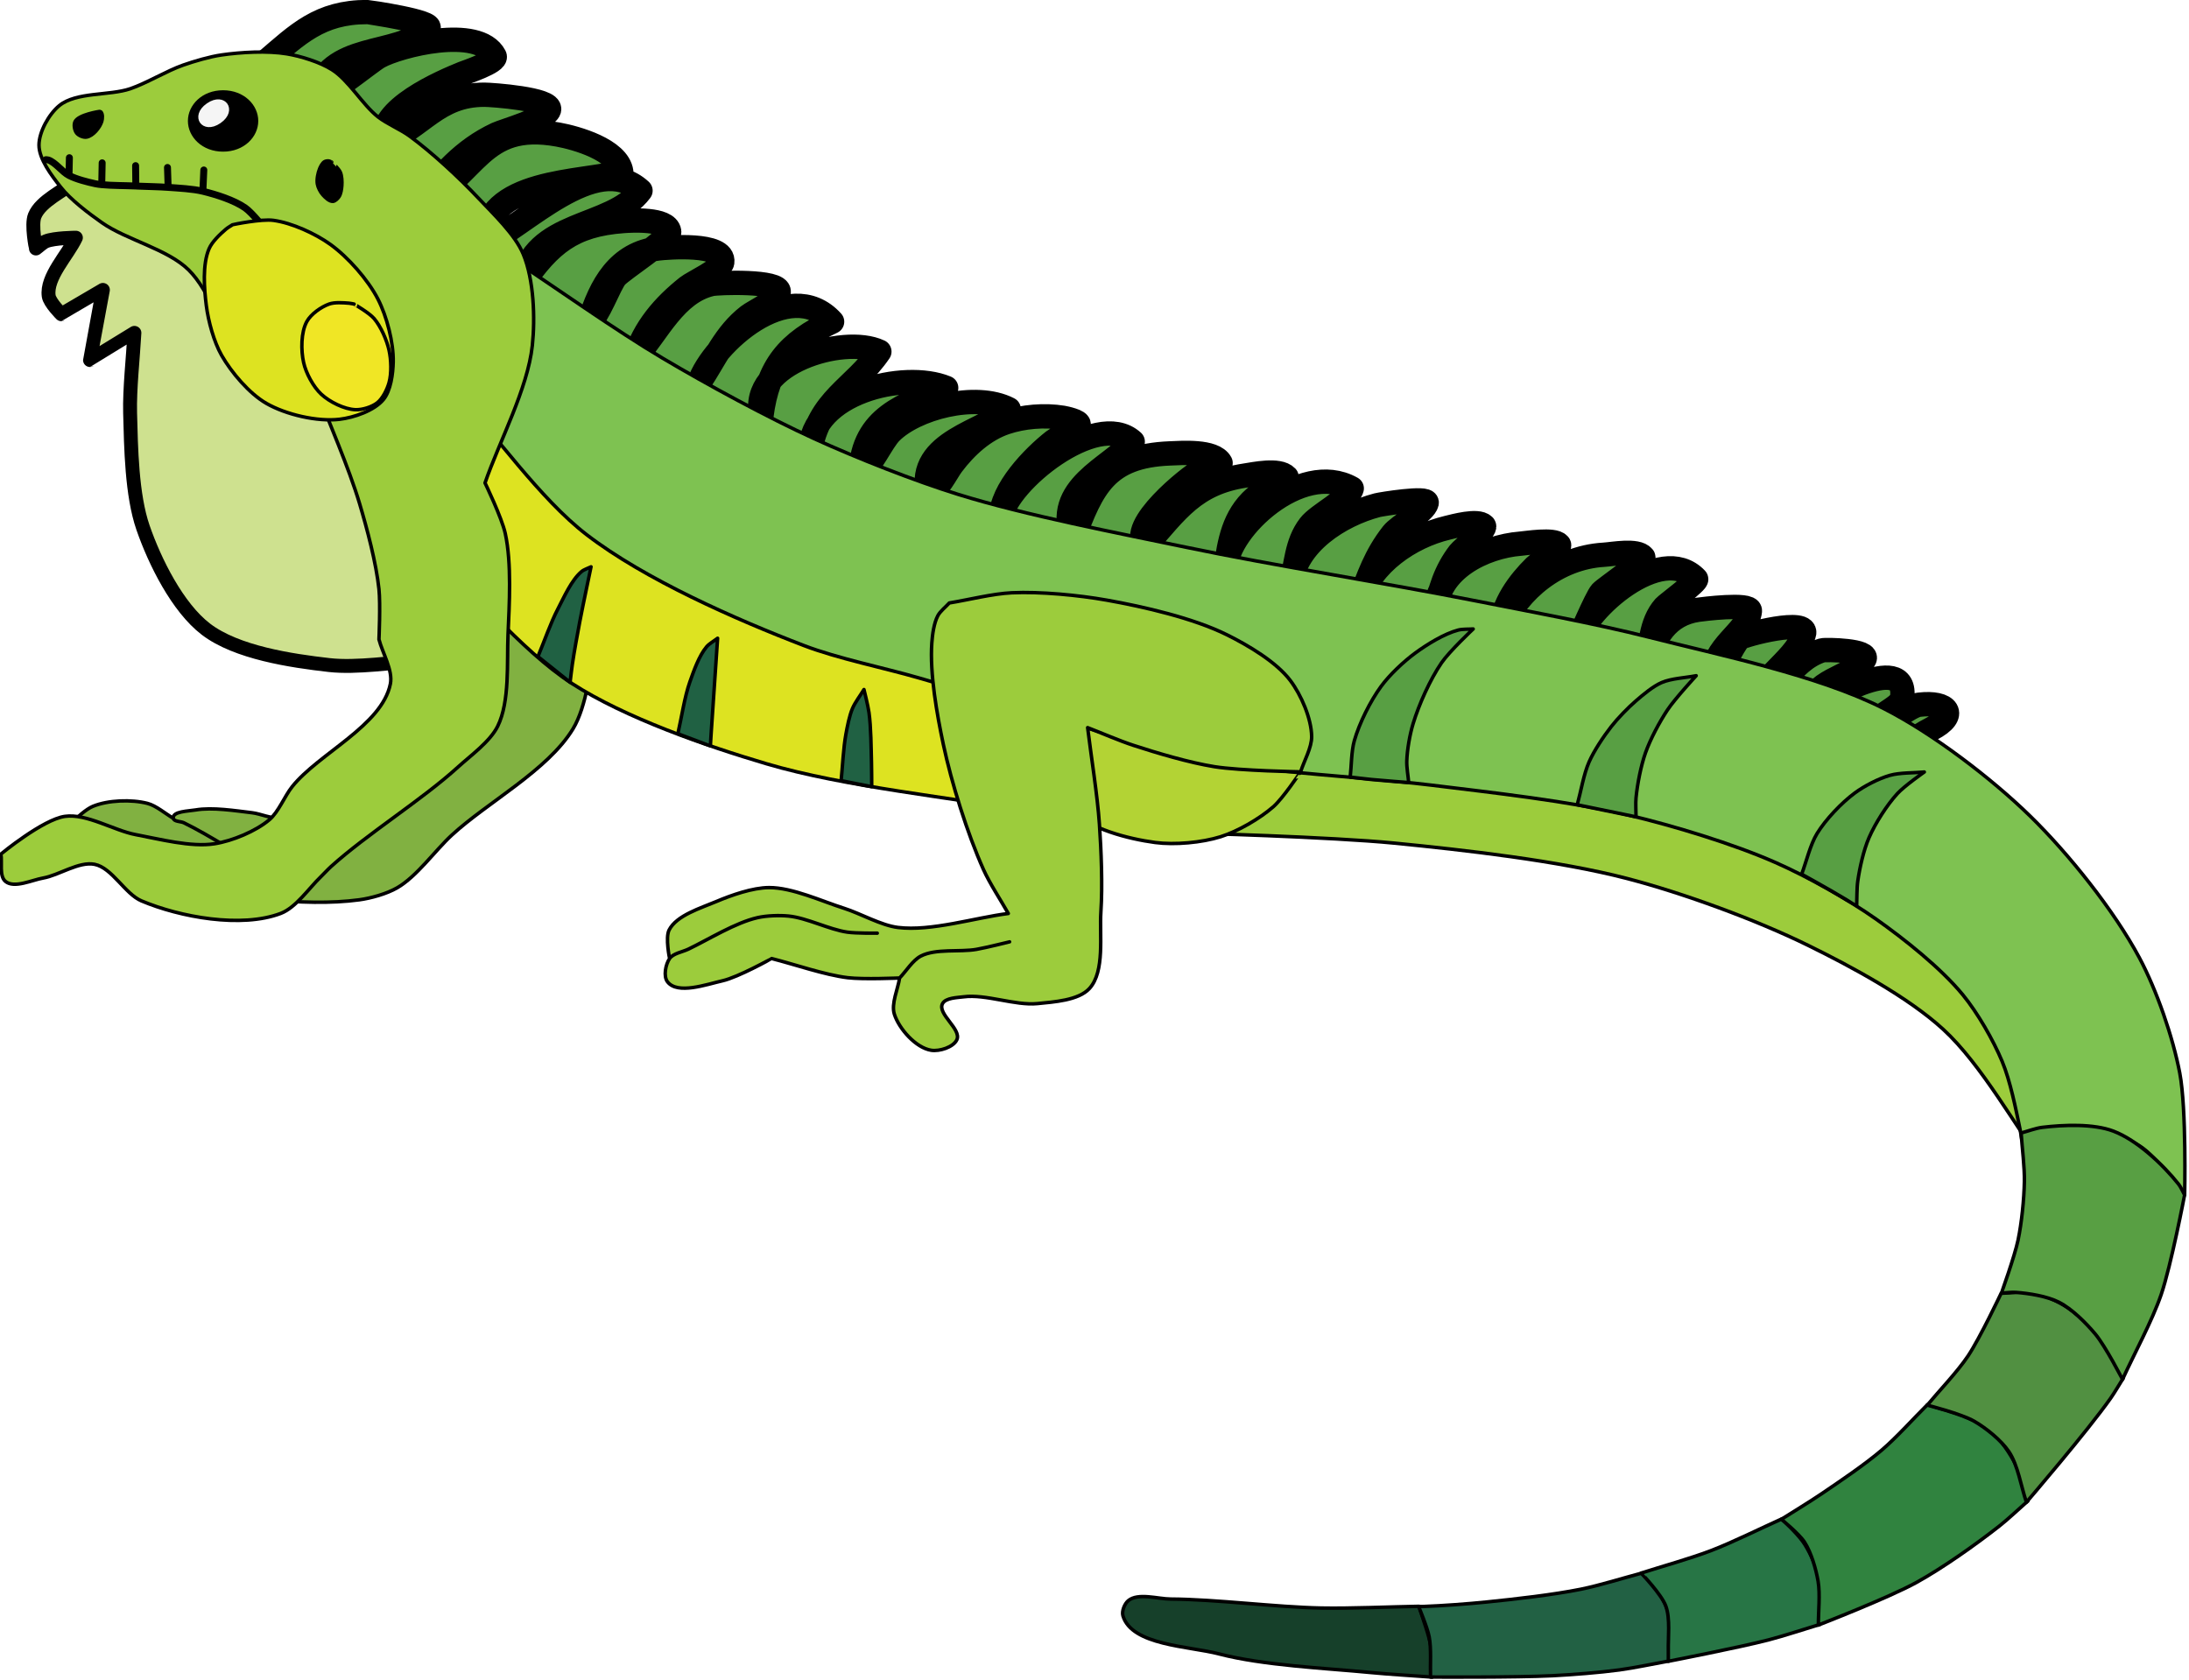 <?xml version="1.0" encoding="UTF-8" standalone="no"?>
<svg
   xmlns:dc="http://purl.org/dc/elements/1.1/"
   xmlns:cc="http://creativecommons.org/ns#"
   xmlns:rdf="http://www.w3.org/1999/02/22-rdf-syntax-ns#"
   xmlns:svg="http://www.w3.org/2000/svg"
   xmlns="http://www.w3.org/2000/svg"
   xmlns:sodipodi="http://sodipodi.sourceforge.net/DTD/sodipodi-0.dtd"
   xmlns:inkscape="http://www.inkscape.org/namespaces/inkscape"
   version="1.1"
   id="Frame_0"
   width="112.284mm"
   height="86.196mm"
   sodipodi:docname="iguana.svg"
   inkscape:version="1.0.2-2 (e86c870879, 2021-01-15)">
  <defs
     id="defs96" />
  <sodipodi:namedview
     pagecolor="#ffffff"
     bordercolor="#666666"
     borderopacity="1"
     objecttolerance="10"
     gridtolerance="10"
     guidetolerance="10"
     inkscape:pageopacity="0"
     inkscape:pageshadow="2"
     inkscape:window-width="1920"
     inkscape:window-height="1017"
     id="namedview94"
     showgrid="false"
     units="mm"
     inkscape:zoom="0.8140625"
     inkscape:cx="605.86083"
     inkscape:cy="356.71828"
     inkscape:window-x="-8"
     inkscape:window-y="-8"
     inkscape:window-maximized="1"
     inkscape:current-layer="Frame_0"
     inkscape:document-rotation="0" />
  <g
     id="Layer_15"
     transform="matrix(0.674,0,0,0.674,-221.002,-35.354)">
    <path
       fill="#589f43"
       fill-rule="evenodd"
       stroke="#000000"
       stroke-width="7"
       stroke-linecap="round"
       stroke-linejoin="round"
       d="m 404.154,70.347 c 9.465,-8.113 15.656,-14.402 29.357,-14.429 0.174,0 19.609,2.796 17.53,4.736 -9.132,8.515 -28.444,3.545 -32.676,19.92 2.722,0.712 15.64,-10.225 18.533,-11.831 5.771,-3.204 28.627,-9.031 33.268,-0.136 0.839,1.608 -8.398,4.677 -9.099,4.962 -5.787,2.35 -24.88,10.414 -22.539,19.654 10.784,-4.094 14.996,-13.506 28.677,-13.519 2.111,-0.002 19.474,1.221 18.621,4.335 -0.691,2.528 -13.058,6.08 -15,6.984 -9.76,4.549 -15.946,11.808 -22.431,20.273 16.675,-8.075 17.433,-24.223 40.055,-20.121 5.188,0.941 17.221,4.342 18.145,10.718 -10.872,3.202 -39.859,1.933 -39.282,20.794 10.84,-4.743 32.049,-27.117 44.814,-15.379 -8.271,11.121 -31.01,8.348 -33.957,26.676 7.838,-11.253 14.222,-16.887 29.08,-17.951 2.123,-0.152 12.546,-0.821 13.131,3.031 0.318,2.098 -13.589,10.912 -15.365,13.012 -1.847,2.183 -5.239,11.788 -7.548,12.874 3.277,-10.373 8.164,-19.62 19.846,-21.024 2.178,-0.262 19.116,-1.731 18.327,3.975 -0.285,2.063 -8.428,5.852 -10.019,7.118 -6.894,5.486 -12.451,11.908 -15.055,20.437 6.5,-7.35 11.513,-18.863 21.961,-21.284 1.815,-0.42 19.73,-1.064 19.362,2.285 -0.278,2.535 -7.01,5.556 -8.744,6.905 -6.725,5.229 -9.556,12.342 -14.137,19.181 3.907,-11.345 26.023,-31.068 38.231,-17.539 -12.73,6.003 -18.435,12.771 -20.32,27.02 -3.672,-15.041 23.644,-23.284 33.917,-18.421 -7.236,10.612 -17.44,13.683 -19.925,28.594 0.405,-16.772 27.012,-23.179 39.141,-18.165 -11.877,4.93 -23.843,8.199 -24.628,24.267 3.074,-1.623 6.026,-8.849 8.726,-11.536 7.046,-7.012 24.417,-11.491 33.892,-6.601 -6.39,6.48 -26.54,9.096 -23.213,24.167 2.829,-0.681 5.282,-6.04 6.915,-8.207 3.921,-5.204 9.157,-10.051 15.443,-12.146 5.063,-1.687 11.183,-2.2 16.422,-1.333 0.516,0.086 5.05,1.004 4.521,2.067 -0.941,1.893 -5.538,3.349 -7.201,4.653 -5.75,4.511 -15.085,14.069 -15.085,21.961 1.349,-10.145 27.607,-31.19 37.869,-21.806 -6.302,7.547 -23.052,13.14 -17.187,28.027 5.556,-15.006 9.538,-23.931 27.913,-24.651 3.322,-0.13 12.588,-0.86 14.544,2.76 -1.691,1.339 -4.317,1.696 -6.265,2.594 -2.268,1.045 -20.866,15.798 -15.198,21.124 8.88,-10.064 13.961,-17.891 28.506,-20.103 2.548,-0.387 9.744,-1.944 11.943,0.408 -1.98,2.664 -6.536,3.697 -9.134,5.994 -6.093,5.384 -7.291,12.623 -8.36,20.109 0.365,-11.165 21.704,-31.039 36.237,-22.817 -0.825,3.234 -9.638,7.524 -12.085,10.702 -3.957,5.139 -3.782,11.297 -5.5,17.151 1.207,-12.07 14.37,-20.261 24.925,-23.023 1.047,-0.274 14.63,-2.492 14.219,-0.665 -0.582,2.591 -7.996,6.599 -9.804,8.903 -4.919,6.271 -6.886,12.215 -9.6,19.444 3.234,-10.876 14.699,-18.646 25.367,-21.187 1.917,-0.457 8.72,-2.357 10.479,-0.582 0.958,0.966 -6.346,6.91 -7.056,7.836 -3.917,5.104 -5.646,10.608 -6.802,16.826 0.386,-12.145 13.978,-18.682 24.36,-19.504 1.807,-0.143 9.637,-1.434 11.083,0.279 0.801,0.948 -5.767,5.25 -6.918,6.375 -4.421,4.32 -9.536,11.078 -9.536,17.535 4.764,-10.791 15.933,-20.203 29.368,-21.004 2.56,-0.153 9.586,-1.526 11.346,0.679 0.806,1.01 -10.854,8.837 -12.072,10.157 -1.398,1.515 -6.669,14.041 -6.79,14.067 2.137,-9.209 24.095,-28.479 34.07,-17.929 0.591,0.625 -8.483,7.357 -9.084,8.037 -4.123,4.665 -3.941,11.294 -5.179,17.041 1.972,-8.196 5.981,-14.939 14.8,-16.219 1.126,-0.163 15.144,-1.949 14.935,0.333 -0.541,5.896 -11.016,10.343 -10.76,19.503 1.674,-0.11 5.935,-10.088 7.738,-11.633 1.17,-1.002 20.352,-6.004 18.531,-1.101 -3.077,8.283 -14.442,13.185 -16.069,23.652 7.977,-4.902 11.974,-16.17 21.348,-19.079 0.926,-0.287 14.069,-0.049 12.071,2.682 -4.023,5.499 -15.321,5.573 -15.818,14.672 2.272,-1.738 28.723,-18 26.732,-3.586 -0.387,2.8 -8.881,5.508 -10.184,9.767 2.042,1.438 11.513,-7.464 15.069,-7.895 8.366,-1.013 11.277,2.954 3.542,6.962 -2.361,1.223 -4.466,2.564 -6.584,4.182 -2.105,1.608 -4.222,3.301 -6.426,4.771 -39.16,3.619 -81.739,9.755 -122.529,4.775 -82.802,-10.108 -159.817,-46.073 -233.003,-84.306 -28.865,-15.079 -70.154,-41.131 -90.582,-66.98 -9.599,-12.145 -11.161,-24.567 -14.926,-38.989 -0.484,-1.854 -1.546,-10.959 -5.235,-15.265 z"
       id="path2" />
    <path
       fill="#9ccc3c"
       fill-rule="evenodd"
       stroke="#000000"
       stroke-width="1"
       stroke-linecap="round"
       stroke-linejoin="round"
       d="m 728.918,295.005 c 20.197,1.99 47.238,5.053 66.881,10.155 16.148,4.195 37.2,11.899 52.173,19.259 12.322,6.056 28.754,14.876 38.868,24.161 11.083,10.174 20.909,28.197 29.871,40.281 0,0 0,0 0,0 -4.339,-19.227 -4.711,-46.963 -14.464,-64.092 -9.596,-16.854 -29.808,-35.345 -46.921,-44.47 -32.252,-17.198 -83.343,-19.236 -119.755,-22.41 -19.674,-1.716 -46.081,0 -65.83,0 0,0 0,0 0,0 -0.105,10.294 -0.245,24.02 -0.35,34.315 0,0 0,0 0,0 0,-0.21 41.736,1.049 59.527,2.801 z"
       id="path4" />
    <path
       fill="#81b141"
       fill-rule="evenodd"
       stroke="none"
       d="m 344.579,293.304 c 0,0 0,0 0,0 9.866,3.946 22.57,10.615 32.888,13.155 15.725,3.872 37.714,7.025 53.764,4.861 3.388,-0.456 7.903,-1.727 10.867,-3.431 5.682,-3.265 10.913,-10.714 15.729,-15.157 10.233,-9.44 27.68,-18.69 34.89,-30.6 4.003,-6.614 4.845,-17.377 6.921,-24.824 0,0 0,0 0,0 -8.554,-6.078 -28.511,-20.257 -28.514,-20.259 -1.776,2.322 -4.301,5.304 -5.918,7.739 -5.607,8.44 -10.168,21.515 -16.291,29.589 -6.298,8.305 -16.457,18.087 -24.808,24.325 -4.336,3.239 -10.269,8.237 -15.625,9.02 -2.429,0.356 -5.616,-1.16 -8.054,-1.449 -4.853,-0.576 -11.455,-1.64 -16.271,-0.806 -2.022,0.351 -6.715,0.375 -6.404,2.403 -2.231,-1.287 -4.942,-3.648 -7.436,-4.289 -4.576,-1.178 -11.367,-0.963 -15.729,0.858 -3.701,1.544 -10.008,8.864 -10.009,8.865 0,0 0,0 0,0 z"
       id="path6" />
    <path
       fill="none"
       stroke="#000000"
       stroke-width="1"
       stroke-linecap="round"
       stroke-linejoin="round"
       d="m 380.781,289.157 c -0.887,-0.433 -2.879,-0.311 -3.028,-1.287 0,0 0,0 0,0 -0.311,-2.028 4.382,-2.052 6.404,-2.403 4.816,-0.834 11.418,0.23 16.271,0.806 2.438,0.289 5.625,1.805 8.054,1.449 5.356,-0.783 11.289,-5.781 15.625,-9.02 8.351,-6.238 18.51,-16.02 24.808,-24.325 6.123,-8.074 10.684,-21.149 16.291,-29.589 1.617,-2.435 4.142,-5.417 5.918,-7.739 0,0 0,0 0,0 0.003,0.002 19.96,14.181 28.514,20.259 -2.076,7.447 -2.918,18.21 -6.921,24.824 -7.21,11.91 -24.657,21.16 -34.89,30.6 -4.816,4.443 -10.047,11.892 -15.729,15.157 -2.964,1.704 -7.479,2.975 -10.867,3.431 -16.05,2.164 -38.039,-0.989 -53.764,-4.861 -10.318,-2.54 -23.022,-9.209 -32.888,-13.155 0,0 0,0 0,0 10e-4,-10e-4 6.308,-7.321 10.009,-8.865 4.362,-1.821 11.153,-2.036 15.729,-0.858 2.494,0.641 5.205,3.002 7.436,4.289 m 26.882,15.157 c 0,0 0,0 0,0 -7.156,-4.161 -16.416,-10.236 -23.854,-13.87 m 118.857,-51.849 c 0,0 0,0 0,0 m -155.059,55.996 c 0,0 0,0 0,0"
       id="path8" />
    <path
       fill="#cee18f"
       fill-rule="evenodd"
       stroke="none"
       d="m 366.556,148.213 c 0,0 0,0 0,0 -0.371,6.92 -1.418,16.14 -1.236,23.068 0.261,9.945 0.459,23.551 3.707,32.954 3.37,9.757 9.921,22.983 18.125,29.248 8.797,6.716 24.43,9.045 35.426,10.298 7.912,0.901 18.56,-0.841 26.515,-1.202 0,0 0,0 0,0 -1.453,-6.951 -3.069,-16.294 -4.842,-23.171 -4.784,-18.555 -9.381,-44.513 -19.367,-60.868 -9.618,-15.751 -28.829,-32.317 -43.545,-43.454 -4.07,-3.081 -9.766,-7.098 -14.6,-8.737 -4.866,-1.651 -17.013,-1.955 -17.014,-1.955 -3.553,3.035 -10.066,5.795 -11.842,10.117 -1.075,2.617 0.345,9.426 0.345,9.427 0.862,-0.621 1.893,-1.662 2.874,-2.07 2.407,-0.998 8.622,-1.034 8.623,-1.034 -2.346,5.035 -8.602,11.285 -7.818,16.784 0.27,1.895 3.64,5.239 3.64,5.239 3.584,-2.1 11.945,-7.002 11.946,-7.002 -1.112,6.055 -3.707,20.182 -3.707,20.184 3.831,-2.348 12.768,-7.826 12.77,-7.826 0,0 0,0 0,0 z"
       id="path10" />
    <path
       fill="none"
       stroke="#000000"
       stroke-width="4"
       stroke-linecap="round"
       stroke-linejoin="round"
       d="m 349.725,104.394 c 0,0 0,0 0,0 10e-4,0 12.148,0.304 17.014,1.955 4.834,1.639 10.53,5.656 14.6,8.737 14.716,11.137 33.927,27.703 43.545,43.454 9.986,16.355 14.583,42.313 19.367,60.868 1.773,6.877 3.389,16.22 4.842,23.171 -7.955,0.361 -18.603,2.103 -26.515,1.202 -10.996,-1.253 -26.629,-3.582 -35.426,-10.298 -8.204,-6.265 -14.755,-19.491 -18.125,-29.248 -3.248,-9.403 -3.446,-23.009 -3.707,-32.954 -0.182,-6.928 0.865,-16.148 1.236,-23.068 0,0 0,0 0,0 -0.002,0 -8.939,5.478 -12.77,7.826 0,0 0,0 0,0 0,-0.002 2.595,-14.129 3.707,-20.184 0,0 0,0 0,0 -10e-4,0 -8.362,4.902 -11.946,7.002 0,0 0,0 0,0 0,0 -3.37,-3.344 -3.64,-5.239 -0.784,-5.499 5.472,-11.749 7.818,-16.784 0,0 0,0 0,0 -0.001,0 -6.216,0.036 -8.623,1.034 -0.981,0.408 -2.012,1.449 -2.874,2.07 0,0 0,0 0,0 0,-0.001 -1.42,-6.81 -0.345,-9.427 1.776,-4.322 8.289,-7.082 11.842,-10.117 m 99.368,138.185 c 0,0 0,0 0,0 m -82.537,-94.366 c 0,0 0,0 0,0"
       id="path12" />
    <path
       fill="#b3d334"
       fill-rule="evenodd"
       stroke="#000000"
       stroke-width="1"
       stroke-linecap="round"
       stroke-linejoin="round"
       d="m 694.131,284.566 c -3.936,3.425 -10.14,7.035 -15.118,8.599 -5.42,1.703 -13.232,2.417 -18.863,1.664 -7.782,-1.04 -18.832,-3.908 -24.411,-9.431 -6.552,-6.486 -13.049,-19.732 -10.957,-28.711 1.622,-6.963 10.094,-14.658 16.921,-16.782 15.364,-4.78 38.847,4.513 51.734,14.147 4.274,3.194 9.816,9.122 10.403,14.425 0.224,2.025 -1.466,4.522 -2.095,6.46 0,0 0,0 0,0 -0.041,-0.036 -4.836,7.211 -7.614,9.629 z"
       id="path14" />
    <path
       fill="#dde321"
       fill-rule="evenodd"
       stroke="none"
       d="m 623.641,234.276 c 0,0 0,0 0,0 0.533,15.552 1.244,36.287 1.778,51.839 0,0 0,0 0,0 -23.106,-4.177 -54.504,-7.257 -77.018,-13.923 -17.422,-5.158 -40.735,-13.228 -55.986,-23.105 -14.774,-9.568 -29.859,-28.2 -42.656,-40.286 0,0 0,0 0,0 5.954,-12.264 19.845,-40.875 19.847,-40.879 6.665,3.821 15.399,9.195 22.217,12.738 16.054,8.343 38.09,18.244 54.801,25.179 22.748,9.441 77.01,28.434 77.017,28.437 0,0 0,0 0,0 z"
       id="path16" />
    <path
       fill="none"
       stroke="#000000"
       stroke-width="1"
       stroke-linecap="round"
       stroke-linejoin="round"
       d="m 469.606,167.922 c 0,0 0,0 0,0 -0.002,0.004 -13.893,28.615 -19.847,40.879 12.797,12.086 27.882,30.718 42.656,40.286 15.251,9.877 38.564,17.947 55.986,23.105 22.514,6.666 53.912,9.746 77.018,13.923 -0.534,-15.552 -1.245,-36.287 -1.778,-51.839 0,0 0,0 0,0 -0.007,-0.003 -54.269,-18.996 -77.017,-28.437 -16.711,-6.935 -38.747,-16.836 -54.801,-25.179 -6.818,-3.543 -15.552,-8.917 -22.217,-12.738 m 155.813,118.193 c 0,0 0,0 0,0 m -175.66,-77.314 c 0,0 0,0 0,0 m 173.882,25.475 c 0,0 0,0 0,0"
       id="path18" />
    <path
       fill="#206143"
       fill-rule="evenodd"
       stroke="none"
       d="m 497.906,215.519 c 0,0 0,0 0,0 -0.818,0.409 -2.028,0.774 -2.727,1.363 -2.922,2.465 -5.046,7.377 -6.817,10.765 -2.064,3.947 -4.012,9.587 -5.732,13.696 0,0 0,0 0,0 2.775,2.221 9.247,7.401 9.248,7.402 0.192,-1.548 0.414,-3.616 0.642,-5.159 0.548,-3.721 1.456,-8.656 2.157,-12.351 0.896,-4.729 3.229,-15.715 3.229,-15.716 0,0 0,0 0,0 z"
       id="path20" />
    <path
       fill="none"
       stroke="#000000"
       stroke-width="1"
       stroke-linecap="round"
       stroke-linejoin="round"
       d="m 491.878,248.745 c 0,0 0,0 0,0 -10e-4,-0.001 -6.473,-5.181 -9.248,-7.402 1.72,-4.109 3.668,-9.749 5.732,-13.696 1.771,-3.388 3.895,-8.3 6.817,-10.765 0.699,-0.589 1.909,-0.954 2.727,-1.363 0,0 0,0 0,0 0,0.001 -2.333,10.987 -3.229,15.716 -0.701,3.695 -1.609,8.63 -2.157,12.351 -0.228,1.543 -0.45,3.611 -0.642,5.159 m -9.248,-7.402 c 0,0 0,0 0,0 m 15.276,-25.824 c 0,0 0,0 0,0"
       id="path22" />
    <path
       fill="#206143"
       fill-rule="evenodd"
       stroke="none"
       d="m 534.312,236.067 c 0,0 0,0 0,0 -0.953,0.738 -2.398,1.54 -3.175,2.462 -2.166,2.573 -3.696,6.952 -4.815,10.124 -1.525,4.322 -2.413,10.419 -3.447,14.884 0,0 0,0 0,0 2.807,1.051 9.356,3.502 9.357,3.502 0.066,-1.067 0.15,-2.49 0.219,-3.557 0.249,-3.875 0.613,-9.04 0.876,-12.914 0.295,-4.35 0.985,-14.5 0.985,-14.501 0,0 0,0 0,0 z"
       id="path24" />
    <path
       fill="none"
       stroke="#000000"
       stroke-width="1"
       stroke-linecap="round"
       stroke-linejoin="round"
       d="m 532.232,267.039 c 0,0 0,0 0,0 -10e-4,0 -6.55,-2.451 -9.357,-3.502 1.034,-4.465 1.922,-10.562 3.447,-14.884 1.119,-3.172 2.649,-7.551 4.815,-10.124 0.777,-0.922 2.222,-1.724 3.175,-2.462 0,0 0,0 0,0 0,0.001 -0.69,10.151 -0.985,14.501 -0.263,3.874 -0.627,9.039 -0.876,12.914 -0.069,1.067 -0.153,2.49 -0.219,3.557 m -9.357,-3.502 c 0,0 0,0 0,0 m 11.437,-27.47 c 0,0 0,0 0,0"
       id="path26" />
    <path
       fill="#206143"
       fill-rule="evenodd"
       stroke="none"
       d="m 573.101,256.272 c 0.744,-1.761 2.314,-3.814 3.306,-5.449 0,0 1.163,4.612 1.444,6.627 0.597,4.295 0.599,10.101 0.722,14.435 0.058,2.066 0.045,4.823 0.065,6.89 -0.001,0 -6.161,-1.219 -8.801,-1.742 0.41,-3.993 0.649,-9.361 1.367,-13.311 0.413,-2.269 0.998,-5.326 1.897,-7.45 m -3.264,20.761 c 0,0 0,0 0,0 z"
       id="path28" />
    <path
       fill="none"
       stroke="#000000"
       stroke-width="1"
       stroke-linecap="round"
       stroke-linejoin="round"
       d="m 576.407,250.823 c 0,0 0,0 0,0 -0.992,1.635 -2.562,3.688 -3.306,5.449 -0.899,2.124 -1.484,5.181 -1.897,7.45 -0.718,3.95 -0.957,9.318 -1.367,13.311 0,0 0,0 0,0 2.64,0.523 8.8,1.742 8.801,1.742 0,0 0,0 0,0 -0.02,-2.067 -0.007,-4.824 -0.065,-6.89 -0.123,-4.334 -0.125,-10.14 -0.722,-14.435 -0.281,-2.015 -1.444,-6.627 -1.444,-6.627"
       id="path30" />
    <path
       fill="#7ec251"
       fill-rule="evenodd"
       stroke="none"
       d="m 908.953,377.395 c 0.175,0.849 0.328,1.994 0.469,2.849 10e-4,0 5.97,-2.551 8.7,-2.806 7.4,-0.693 17.892,0.646 24.415,4.209 5.279,2.884 9.625,10.215 13.751,14.593 0,-0.003 0.569,-24.733 -1.403,-35.079 -1.976,-10.361 -6.654,-23.878 -11.624,-33.181 -7.266,-13.598 -20.346,-29.928 -31.37,-40.706 -11.232,-10.982 -28.191,-23.892 -42.201,-30.997 -18.902,-9.586 -47.056,-15.311 -67.595,-20.54 -14.915,-3.797 -35.116,-7.529 -50.216,-10.515 -24.703,-4.885 -57.888,-10.12 -82.538,-15.267 -19.847,-4.145 -46.478,-9.247 -65.839,-15.267 -12.7,-3.949 -29.244,-10.477 -41.344,-15.997 -13.487,-6.154 -30.893,-15.613 -43.644,-23.177 -13.678,-8.113 -30.972,-20.437 -44.246,-29.196 -10e-4,0.004 -10.956,26.758 -15.651,38.226 11.405,12.517 24.595,31.399 38.017,41.725 16.71,12.857 42.915,24.391 62.6,31.939 9.552,3.663 22.999,6.39 32.825,9.236 16.12,4.669 37.605,10.94 53.601,16.019 6.407,2.034 14.704,5.583 21.256,7.085 8.805,2.018 20.903,2.708 29.882,3.697 12.849,1.414 30.064,2.519 42.894,4.095 17.068,2.097 39.941,4.635 56.672,8.614 12.93,3.076 30.001,8.242 42.163,13.601 9.139,4.028 20.859,10.559 29.016,16.322 8.109,5.728 18.639,14.084 24.935,21.761 4.24,5.17 8.761,13.019 11.326,19.193 2.33,5.604 3.924,13.62 5.149,19.564 M 458.617,164.544 c 0,0 0,0 0,0 z"
       id="path32" />
    <path
       fill="none"
       stroke="#000000"
       stroke-width="1"
       stroke-linecap="round"
       stroke-linejoin="round"
       d="m 909.422,380.244 c 0,0 0,0 0,0 -0.141,-0.855 -0.294,-2 -0.469,-2.849 -1.225,-5.944 -2.819,-13.96 -5.149,-19.564 -2.565,-6.174 -7.086,-14.023 -11.326,-19.193 -6.296,-7.677 -16.826,-16.033 -24.935,-21.761 -8.157,-5.763 -19.877,-12.294 -29.016,-16.322 -12.162,-5.359 -29.233,-10.525 -42.163,-13.601 -16.731,-3.979 -39.604,-6.517 -56.672,-8.614 -12.83,-1.576 -30.045,-2.681 -42.894,-4.095 -8.979,-0.989 -21.077,-1.679 -29.882,-3.697 -6.552,-1.502 -14.849,-5.051 -21.256,-7.085 -15.996,-5.079 -37.481,-11.35 -53.601,-16.019 -9.826,-2.846 -23.273,-5.573 -32.825,-9.236 -19.685,-7.548 -45.89,-19.082 -62.6,-31.939 -13.422,-10.326 -26.612,-29.208 -38.017,-41.725 0,0 0,0 0,0 4.695,-11.468 15.65,-38.222 15.651,-38.226 0,0 0,0 0,0 13.274,8.759 30.568,21.083 44.246,29.196 12.751,7.564 30.157,17.023 43.644,23.177 12.1,5.52 28.644,12.048 41.344,15.997 19.361,6.02 45.992,11.122 65.839,15.267 24.65,5.147 57.835,10.382 82.538,15.267 15.1,2.986 35.301,6.718 50.216,10.515 20.539,5.229 48.693,10.954 67.595,20.54 14.01,7.105 30.969,20.015 42.201,30.997 11.024,10.778 24.104,27.108 31.37,40.706 4.97,9.303 9.648,22.82 11.624,33.181 1.972,10.346 1.403,35.076 1.403,35.079 0,0 0,0 0,0 -4.126,-4.378 -8.472,-11.709 -13.751,-14.593 -6.523,-3.563 -17.015,-4.902 -24.415,-4.209 -2.73,0.255 -8.699,2.806 -8.7,2.806"
       id="path34" />
    <path
       fill="#589f43"
       fill-rule="evenodd"
       stroke="none"
       d="m 751.647,233.403 c 0,0 0,0 0,0 -1.297,0.094 -3.066,-0.019 -4.323,0.315 -4.059,1.077 -8.955,4.12 -12.342,6.603 -3.322,2.435 -7.394,6.266 -9.826,9.59 -3.089,4.222 -6.277,10.611 -7.704,15.644 -0.861,3.036 -0.826,7.318 -1.179,10.455 0,0 0,0 0,0 1.863,0.212 4.344,0.524 6.21,0.707 3.179,0.314 10.611,0.865 10.612,0.865 -0.165,-1.863 -0.611,-4.341 -0.55,-6.21 0.106,-3.251 0.864,-7.578 1.808,-10.691 1.683,-5.553 4.899,-12.741 8.175,-17.53 2.262,-3.305 9.118,-9.747 9.119,-9.748 0,0 0,0 0,0 z"
       id="path36" />
    <path
       fill="none"
       stroke="#000000"
       stroke-width="1"
       stroke-linecap="round"
       stroke-linejoin="round"
       d="m 733.095,277.582 c 0,0 0,0 0,0 -10e-4,0 -7.433,-0.551 -10.612,-0.865 -1.866,-0.183 -4.347,-0.495 -6.21,-0.707 0.353,-3.137 0.318,-7.419 1.179,-10.455 1.427,-5.033 4.615,-11.422 7.704,-15.644 2.432,-3.324 6.504,-7.155 9.826,-9.59 3.387,-2.483 8.283,-5.526 12.342,-6.603 1.257,-0.334 3.026,-0.221 4.323,-0.315 0,0 0,0 0,0 -0.001,0.001 -6.857,6.443 -9.119,9.748 -3.276,4.789 -6.492,11.977 -8.175,17.53 -0.944,3.113 -1.702,7.44 -1.808,10.691 -0.061,1.869 0.385,4.347 0.55,6.21 m -16.822,-1.572 c 0,0 0,0 0,0 m 35.374,-42.607 c 0,0 0,0 0,0"
       id="path38" />
    <path
       fill="#589f43"
       fill-rule="evenodd"
       stroke="none"
       d="m 815.787,246.848 c 0,0 0,0 0,0 -2.982,0.592 -7.152,0.762 -9.94,1.973 -2.486,1.079 -5.308,3.467 -7.361,5.236 -2.342,2.017 -5.228,5.001 -7.133,7.436 -2.218,2.836 -4.92,6.875 -6.374,10.169 -1.548,3.506 -2.383,8.619 -3.404,12.313 0,0 0,0 0,0 5.073,1.041 16.909,3.47 16.911,3.47 0,-1.639 -0.156,-3.832 0,-5.463 0.378,-3.96 1.405,-9.226 2.732,-12.976 1.381,-3.907 4.005,-8.842 6.298,-12.293 2.137,-3.217 8.27,-9.864 8.271,-9.865 0,0 0,0 0,0 z"
       id="path40" />
    <path
       fill="none"
       stroke="#000000"
       stroke-width="1"
       stroke-linecap="round"
       stroke-linejoin="round"
       d="m 798.486,287.445 c 0,0 0,0 0,0 -0.002,0 -11.838,-2.429 -16.911,-3.47 1.021,-3.694 1.856,-8.807 3.404,-12.313 1.454,-3.294 4.156,-7.333 6.374,-10.169 1.905,-2.435 4.791,-5.419 7.133,-7.436 2.053,-1.769 4.875,-4.157 7.361,-5.236 2.788,-1.211 6.958,-1.381 9.94,-1.973 0,0 0,0 0,0 -0.001,10e-4 -6.134,6.648 -8.271,9.865 -2.293,3.451 -4.917,8.386 -6.298,12.293 -1.327,3.75 -2.354,9.016 -2.732,12.976 -0.156,1.631 0,3.824 0,5.463 m -16.911,-3.47 c 0,0 0,0 0,0 m 34.212,-37.127 c 0,0 0,0 0,0"
       id="path42" />
    <path
       fill="#589f43"
       fill-rule="evenodd"
       stroke="none"
       d="m 881.408,274.551 c 0,0 0,0 0,0 -2.979,0.291 -7.054,0.142 -9.931,0.969 -3.259,0.936 -7.37,3.067 -10.093,5.087 -3.827,2.838 -8.324,7.568 -10.82,11.627 -1.967,3.199 -3.108,8.195 -4.441,11.707 0,0 0,0 0,0 2.544,1.429 5.952,3.305 8.478,4.764 2.22,1.282 7.347,4.36 7.348,4.36 0.097,-2.156 0.014,-5.05 0.323,-7.186 0.552,-3.814 1.692,-8.9 3.23,-12.434 1.804,-4.147 5.106,-9.337 8.155,-12.677 2.01,-2.201 7.75,-6.216 7.751,-6.217 0,0 0,0 0,0 z"
       id="path44" />
    <path
       fill="none"
       stroke="#000000"
       stroke-width="1"
       stroke-linecap="round"
       stroke-linejoin="round"
       d="m 861.949,313.065 c 0,0 0,0 0,0 -10e-4,0 -5.128,-3.078 -7.348,-4.36 -2.526,-1.459 -5.934,-3.335 -8.478,-4.764 1.333,-3.512 2.474,-8.508 4.441,-11.707 2.496,-4.059 6.993,-8.789 10.82,-11.627 2.723,-2.02 6.834,-4.151 10.093,-5.087 2.877,-0.827 6.952,-0.678 9.931,-0.969 0,0 0,0 0,0 -10e-4,0.001 -5.741,4.016 -7.751,6.217 -3.049,3.34 -6.351,8.53 -8.155,12.677 -1.538,3.534 -2.678,8.62 -3.23,12.434 -0.309,2.136 -0.226,5.03 -0.323,7.186 m -15.826,-9.124 c 0,0 0,0 0,0 m 35.285,-29.39 c 0,0 0,0 0,0"
       id="path46" />
    <path
       fill="#9ccc3c"
       fill-rule="evenodd"
       stroke="none"
       d="m 467.409,191.382 c 0,0 0,0 0,0 4.082,-11.858 12.273,-27.057 13.608,-39.526 0.842,-7.867 0.442,-18.938 -2.592,-26.244 -2.387,-5.747 -8.7,-11.662 -12.96,-16.199 -5.464,-5.82 -13.32,-13.106 -19.763,-17.82 -2.57,-1.879 -6.565,-3.545 -9.072,-5.508 -4.491,-3.517 -8.448,-10.579 -13.283,-13.607 -3.491,-2.186 -8.897,-3.858 -12.96,-4.536 -5.561,-0.928 -13.212,-0.485 -18.792,0.324 -3.383,0.49 -7.788,1.787 -11.015,2.916 -4.723,1.652 -10.493,5.187 -15.228,6.804 -5.956,2.034 -15.545,0.866 -20.411,4.859 -2.957,2.427 -5.82,7.515 -5.832,11.34 -0.013,4.043 3.668,8.801 6.156,11.988 2.926,3.747 8.097,7.635 11.987,10.367 6.977,4.9 18.909,7.591 24.948,13.608 6.01,5.988 9.546,17.342 13.638,24.775 0,0 0,0 0,0 6.799,2.562 22.664,8.54 22.666,8.541 3.843,10.15 9.708,23.434 12.812,33.835 2.166,7.263 4.787,17.101 5.584,24.638 0.456,4.312 0,14.452 0,14.453 0.985,3.844 4.07,8.923 3.285,12.812 -2.427,12.025 -20.591,19.982 -28.251,29.565 -2.167,2.712 -3.916,7.288 -6.57,9.526 -3.946,3.33 -10.667,6.096 -15.768,6.899 -6.762,1.064 -15.937,-1.372 -22.666,-2.628 -6.203,-1.158 -14.118,-6.133 -20.367,-5.256 -6.344,0.89 -18.394,10.839 -18.396,10.84 0.394,2.366 -0.542,6.366 1.314,7.884 2.527,2.069 7.623,-0.424 10.84,-0.985 4.522,-0.789 10.281,-4.834 14.783,-3.942 5.028,0.996 8.748,8.515 13.468,10.512 11.119,4.702 28.798,7.915 40.077,3.613 4.367,-1.665 8.128,-7.273 11.498,-10.512 0.904,-0.869 2.026,-2.115 2.956,-2.956 10.309,-9.323 26.186,-19.223 36.464,-28.58 3.658,-3.331 9.311,-7.386 11.497,-11.826 3.504,-7.117 2.613,-18.353 2.956,-26.28 0.378,-8.729 1.08,-20.577 -0.779,-29.114 -1.002,-4.603 -5.831,-14.578 -5.832,-14.58 0,0 0,0 0,0 z"
       id="path48" />
    <path
       fill="none"
       stroke="#000000"
       stroke-width="1"
       stroke-linecap="round"
       stroke-linejoin="round"
       d="m 436.9,236.39 c 0,0 0,0 0,0 0,-10e-4 0.456,-10.141 0,-14.453 -0.797,-7.537 -3.418,-17.375 -5.584,-24.638 -3.104,-10.401 -8.969,-23.685 -12.812,-33.835 0,0 0,0 0,0 -0.002,-0.001 -15.867,-5.979 -22.666,-8.541 -4.092,-7.433 -7.628,-18.787 -13.638,-24.775 -6.039,-6.017 -17.971,-8.708 -24.948,-13.608 -3.89,-2.732 -9.061,-6.62 -11.987,-10.367 -2.488,-3.187 -6.169,-7.945 -6.156,-11.988 0.012,-3.825 2.875,-8.913 5.832,-11.34 4.866,-3.993 14.455,-2.825 20.411,-4.859 4.735,-1.617 10.505,-5.152 15.228,-6.804 3.227,-1.129 7.632,-2.426 11.015,-2.916 5.58,-0.809 13.231,-1.252 18.792,-0.324 4.063,0.678 9.469,2.35 12.96,4.536 4.835,3.028 8.792,10.09 13.283,13.607 2.507,1.963 6.502,3.629 9.072,5.508 6.443,4.714 14.299,12 19.763,17.82 4.26,4.537 10.573,10.452 12.96,16.199 3.034,7.306 3.434,18.377 2.592,26.244 -1.335,12.469 -9.526,27.668 -13.608,39.526 0,0 0,0 0,0 0.001,0.002 4.83,9.977 5.832,14.58 1.859,8.537 1.157,20.385 0.779,29.114 -0.343,7.927 0.548,19.163 -2.956,26.28 -2.186,4.44 -7.839,8.495 -11.497,11.826 -10.278,9.357 -26.155,19.257 -36.464,28.58 -0.93,0.841 -2.052,2.087 -2.956,2.956 -3.37,3.239 -7.131,8.847 -11.498,10.512 -11.279,4.302 -28.958,1.089 -40.077,-3.613 -4.72,-1.997 -8.44,-9.516 -13.468,-10.512 -4.502,-0.892 -10.261,3.153 -14.783,3.942 -3.217,0.561 -8.313,3.054 -10.84,0.985 -1.856,-1.518 -0.92,-5.518 -1.314,-7.884 0,0 0,0 0,0 0.002,-0.001 12.052,-9.95 18.396,-10.84 6.249,-0.877 14.164,4.098 20.367,5.256 6.729,1.256 15.904,3.692 22.666,2.628 5.101,-0.803 11.822,-3.569 15.768,-6.899 2.654,-2.238 4.403,-6.814 6.57,-9.526 7.66,-9.583 25.824,-17.54 28.251,-29.565 0.785,-3.889 -2.3,-8.968 -3.285,-12.812 m -41.062,-81.467 c 0,0 0,0 0,0 m 71.571,36.459 c 0,0 0,0 0,0"
       id="path50" />
    <path
       fill="#9ccc3c"
       fill-rule="evenodd"
       stroke="none"
       d="m 705.182,264.326 c 0.047,3.198 -2.225,7.123 -3.179,10.176 -0.003,0 -17.442,-0.303 -24.802,-1.484 -7.144,-1.146 -16.443,-3.896 -23.319,-6.148 -4.018,-1.316 -9.2,-3.561 -13.143,-5.087 1.018,8.331 2.817,19.397 3.392,27.77 0.519,7.551 0.93,17.674 0.424,25.226 -0.447,6.677 1.22,17.126 -3.3,22.062 -3.153,3.444 -10.303,3.861 -14.949,4.333 -6.364,0.646 -14.891,-2.79 -21.232,-1.95 -1.895,0.251 -5.15,0.272 -6.066,1.95 -1.609,2.944 5.529,7.356 4.116,10.399 -1.006,2.168 -5.004,3.396 -7.366,3.033 -4.406,-0.676 -9.264,-6.15 -10.616,-10.399 -0.956,-3.004 1.062,-7.279 1.516,-10.399 -10e-4,0 -10.473,0.458 -14.915,-0.082 -6.725,-0.819 -15.329,-3.859 -21.899,-5.512 -0.001,0 -9.607,5.378 -14.152,6.406 -4.622,1.044 -12.882,4.038 -15.791,0.298 -1.24,-1.594 -0.552,-5.043 0.596,-6.704 0,-10e-4 -1.258,-5.999 -0.149,-8.193 2.143,-4.242 9.181,-6.339 13.556,-8.194 4.341,-1.841 10.48,-4.002 15.195,-4.022 6.723,-0.029 15.192,3.93 21.601,5.959 4.703,1.489 10.597,4.906 15.493,5.512 9.523,1.178 22.212,-2.816 31.731,-4.023 -2.145,-3.798 -5.367,-8.681 -7.151,-12.662 -4.639,-10.355 -9.194,-24.917 -11.547,-36.017 -1.828,-8.619 -3.93,-20.394 -3.299,-29.182 0.172,-2.391 0.603,-5.685 1.727,-7.803 0.694,-1.309 2.313,-2.57 3.304,-3.671 5.384,-0.878 12.498,-2.672 17.947,-2.928 8.219,-0.387 19.245,0.676 27.346,2.119 10.621,1.893 24.89,5.168 34.554,9.964 6.039,2.997 14.163,7.765 18.23,13.143 3.12,4.126 6.073,10.938 6.147,16.11 M 600.958,225.918 c 0,0 0,0 0,0 m 39.781,35.865 c 0,0 0,0 0,0 z"
       id="path52" />
    <path
       fill="none"
       stroke="#000000"
       stroke-width="1"
       stroke-linecap="round"
       stroke-linejoin="round"
       d="m 702.003,274.502 c 0,0 0,0 0,0 0.954,-3.053 3.226,-6.978 3.179,-10.176 -0.074,-5.172 -3.027,-11.984 -6.147,-16.11 -4.067,-5.378 -12.191,-10.146 -18.23,-13.143 -9.664,-4.796 -23.933,-8.071 -34.554,-9.964 -8.101,-1.443 -19.127,-2.506 -27.346,-2.119 -5.449,0.256 -12.563,2.05 -17.947,2.928 0,0 0,0 0,0 -0.991,1.101 -2.61,2.362 -3.304,3.671 -1.124,2.118 -1.555,5.412 -1.727,7.803 -0.631,8.788 1.471,20.563 3.299,29.182 2.353,11.1 6.908,25.662 11.547,36.017 1.784,3.981 5.006,8.864 7.151,12.662 0,0 0,0 0,0 0,0 0,0 0,0 -9.519,1.207 -22.208,5.201 -31.731,4.023 -4.896,-0.606 -10.79,-4.023 -15.493,-5.512 -6.409,-2.029 -14.878,-5.988 -21.601,-5.959 -4.715,0.02 -10.854,2.181 -15.195,4.022 -4.375,1.855 -11.413,3.952 -13.556,8.194 -1.109,2.194 0.149,8.192 0.149,8.193 1.022,-1.48 3.741,-1.903 5.362,-2.681 5.933,-2.848 13.545,-7.636 19.963,-9.088 2.618,-0.592 6.266,-0.711 8.938,-0.447 5.211,0.516 11.651,3.871 16.834,4.618 2.567,0.371 8.639,0.298 8.64,0.298 m 28.523,4.661 c 2.888,-0.51 9.532,-2.167 9.533,-2.167 m -25.565,4.117 c 4.291,-2.251 11.261,-1.107 16.032,-1.95 m -22.099,8.233 c 1.82,-1.885 3.747,-5.066 6.067,-6.283 m -42.881,0.689 c 0,0 0,0 0,0 -0.001,0 -9.607,5.378 -14.152,6.406 -4.622,1.044 -12.882,4.038 -15.791,0.298 -1.24,-1.594 -0.552,-5.043 0.596,-6.704 m 66.161,5.594 c 0,0 0,0 0,0 0,0 0,0 0,0 -10e-4,0 -10.473,0.458 -14.915,-0.082 -6.725,-0.819 -15.329,-3.859 -21.899,-5.512 m 35.298,15.993 c -0.956,-3.004 1.062,-7.279 1.516,-10.399 m 9.1,20.798 c -4.406,-0.676 -9.264,-6.15 -10.616,-10.399 m 17.982,7.366 c -1.006,2.168 -5.004,3.396 -7.366,3.033 m 3.25,-13.432 c -1.609,2.944 5.529,7.356 4.116,10.399 m 1.95,-12.349 c -1.895,0.251 -5.15,0.272 -6.066,1.95 m 27.298,0 c -6.364,0.646 -14.891,-2.79 -21.232,-1.95 m 36.181,-2.383 c -3.153,3.444 -10.303,3.861 -14.949,4.333 m 18.249,-26.395 c -0.447,6.677 1.22,17.126 -3.3,22.062 m 2.876,-47.288 c 0.519,7.551 0.93,17.674 0.424,25.226 m -3.816,-52.996 c 1.018,8.331 2.817,19.397 3.392,27.77 m -3.392,-27.77 c 0,0 0,0 0,0 3.943,1.526 9.125,3.771 13.143,5.087 6.876,2.252 16.175,5.002 23.319,6.148 7.36,1.181 24.799,1.484 24.802,1.484"
       id="path54" />
    <path
       fill="none"
       stroke="#000000"
       stroke-width="2"
       stroke-linecap="round"
       stroke-linejoin="round"
       d="m 386.251,107.477 c 0.09,-2.04 0.18,-4.079 0.269,-6.119 m -10.26,4.996 c -0.062,-1.906 -0.125,-3.812 -0.188,-5.718 m -9.105,5.33 c -0.021,-1.954 -0.043,-3.908 -0.064,-5.862 m -9.744,5.473 c 0.041,-2.093 0.083,-4.186 0.124,-6.279 m -9.533,3.632 c 0.034,-1.703 0.069,-3.406 0.104,-5.109 m 56.46,20.789 c 0,0 -3.769,-4.875 -5.907,-6.362 -3.217,-2.236 -8.35,-3.841 -12.156,-4.771 -2.93,-0.716 -6.983,-0.895 -9.991,-1.123 -2.586,-0.197 -6.048,-0.231 -8.64,-0.354 -0.196,-0.009 -0.457,-0.025 -0.653,-0.034 -2.942,-0.138 -6.877,-0.101 -9.808,-0.389 -0.545,-0.053 -1.272,-0.142 -1.808,-0.258 -2.336,-0.506 -5.475,-1.296 -7.601,-2.389 -1.983,-1.019 -3.84,-3.728 -5.948,-4.455 -0.205,-0.071 -0.718,-0.08 -0.718,-0.08"
       id="path56" />
    <path
       fill="#000000"
       fill-rule="evenodd"
       stroke="#000000"
       stroke-width="1"
       stroke-linecap="round"
       stroke-linejoin="round"
       d="m 349.479,87.443 c -0.442,0.889 -0.168,2.496 0.441,3.281 0.565,0.728 1.929,1.318 2.84,1.175 1.868,-0.293 3.85,-2.698 4.407,-4.505 0.248,-0.805 0.332,-2.228 -0.294,-2.791 -0.086,-0.077 -0.264,-0.055 -0.375,-0.083 0,0 -6.004,0.88 -7.019,2.923 z"
       id="path58" />
    <path
       fill="#000000"
       fill-rule="evenodd"
       stroke="#000000"
       stroke-width="1"
       stroke-linecap="round"
       stroke-linejoin="round"
       d="m 425.785,101.983 c 0.469,1.076 0.525,2.718 0.441,3.889 -0.07,0.977 -0.254,2.353 -0.804,3.163 -0.374,0.551 -1.099,1.302 -1.763,1.349 -1.044,0.074 -2.233,-1.112 -2.93,-1.893 -0.7,-0.784 -1.386,-2.101 -1.556,-3.138 -0.215,-1.32 0.161,-3.172 0.674,-4.408 0.277,-0.665 0.758,-1.597 1.375,-1.97 0.318,-0.193 0.849,-0.259 1.219,-0.221 0.282,0.029 0.616,0.24 0.879,0.342 0,0 0,0 0,0 -0.015,0.003 2.011,1.843 2.465,2.887 z"
       id="path60" />
    <path
       fill="#000000"
       fill-rule="evenodd"
       stroke="#000000"
       stroke-width="1"
       stroke-linecap="round"
       stroke-linejoin="round"
       d="m 392.063,78.915 c 5.75,0 9.62,4.019 9.62,8.335 0,4.315 -3.87,8.334 -9.62,8.334 -5.75,0 -9.62,-4.019 -9.62,-8.334 0,-4.316 3.87,-8.335 9.62,-8.335 z"
       id="path62" />
    <path
       fill="#f5f5f5"
       fill-rule="evenodd"
       stroke="#f5f5f5"
       stroke-width="1"
       stroke-linecap="round"
       stroke-linejoin="round"
       d="m 387.691,82.612 c 2.434,-1.687 4.403,-1.17 5.199,-0.02 0.797,1.149 0.589,3.174 -1.846,4.861 -2.434,1.686 -4.403,1.169 -5.199,0.02 -0.797,-1.15 -0.589,-3.174 1.846,-4.861 z"
       id="path64" />
    <path
       fill="#dde321"
       fill-rule="evenodd"
       stroke="#000000"
       stroke-width="1"
       stroke-linecap="round"
       stroke-linejoin="round"
       d="m 406.576,115.854 c 5.276,0.725 12.026,3.806 16.349,6.916 5.073,3.652 10.819,10.161 13.676,15.721 2.551,4.964 4.517,12.497 4.402,18.078 -0.07,3.362 -0.685,8.256 -2.83,10.846 -2.639,3.187 -8.468,5.167 -12.576,5.66 -6.42,0.769 -15.457,-1.341 -21.065,-4.559 -4.92,-2.824 -10.077,-8.908 -12.89,-13.834 -2.227,-3.899 -3.834,-9.851 -4.402,-14.305 -0.621,-4.871 -1.15,-11.836 0.786,-16.349 0.883,-2.059 3.173,-4.2 4.873,-5.659 0.516,-0.443 1.321,-0.881 1.887,-1.258 0,0 0,0 0,0 0.094,-0.047 8.266,-1.742 11.79,-1.257 z"
       id="path66" />
    <path
       fill="#f0e625"
       fill-rule="evenodd"
       stroke="#000000"
       stroke-width="1"
       stroke-linecap="round"
       stroke-linejoin="round"
       d="m 435.504,144.099 c 1.946,2.307 3.64,6.151 4.295,9.098 0.61,2.738 0.756,6.648 0,9.349 -0.537,1.923 -1.792,4.5 -3.348,5.75 -1.552,1.245 -4.329,2.099 -6.317,2.021 -3.221,-0.126 -7.42,-2.24 -9.793,-4.422 -2.317,-2.131 -4.435,-6.088 -5.117,-9.161 -0.77,-3.471 -0.788,-8.71 0.948,-11.813 1.186,-2.121 4.092,-4.174 6.38,-4.991 1.626,-0.581 4.028,-0.386 5.749,-0.253 0.442,0.034 1.018,0.177 1.454,0.253 0,0 0,0 0,0 -0.038,0 4.374,2.541 5.749,4.169 z"
       id="path68" />
    <path
       fill="#16402a"
       fill-rule="evenodd"
       stroke="#000000"
       stroke-width="1"
       stroke-linecap="round"
       stroke-linejoin="round"
       d="m 739.84,534.936 c 0,0 0,0 0,0 -5.289,-0.394 -12.351,-0.803 -17.631,-1.312 -13.155,-1.27 -30.937,-2.037 -43.725,-5.373 -8.617,-2.247 -25.06,-2.417 -27.588,-10.955 -0.392,-1.325 0.467,-3.457 1.526,-4.344 2.81,-2.353 8.544,-0.488 12.209,-0.47 13.018,0.066 30.302,2.333 43.318,2.583 8.438,0.163 19.688,-0.35 28.126,-0.499 0,0 0,0 0,0 1.036,3.566 2.879,8.217 3.453,11.886 0.394,2.517 0.312,8.483 0.312,8.484 0,0 0,0 0,0 z"
       id="path70" />
    <path
       fill="#226144"
       fill-rule="evenodd"
       stroke="none"
       d="m 737.415,514.615 c -0.438,0.016 -1.024,0.013 -1.462,0.019 0,10e-4 2.521,6.009 3.037,8.734 0.645,3.405 0.266,8.081 0.38,11.544 0.004,0 24.627,0.158 35.163,-0.38 5.755,-0.294 13.426,-0.9 19.138,-1.665 4.329,-0.581 10.031,-1.796 14.33,-2.566 0,-0.001 0.897,-8.946 0.106,-12.661 -0.493,-2.31 -1.853,-5.238 -3.128,-7.226 -1.174,-1.831 -3.381,-3.784 -4.83,-5.405 -5.25,1.391 -12.177,3.561 -17.5,4.637 -8.04,1.625 -18.932,2.846 -27.092,3.678 -5.428,0.554 -12.689,1.087 -18.142,1.291 m 62.734,-9.606 c 0,0 0,0 0,0 z"
       id="path72" />
    <path
       fill="none"
       stroke="#000000"
       stroke-width="1"
       stroke-linecap="round"
       stroke-linejoin="round"
       d="m 735.953,514.634 c 0,0 0,0 0,0 0.438,-0.006 1.024,-0.003 1.462,-0.019 5.453,-0.204 12.714,-0.737 18.142,-1.291 8.16,-0.832 19.052,-2.053 27.092,-3.678 5.323,-1.076 12.25,-3.246 17.5,-4.637 0,0 0,0 0,0 1.449,1.621 3.656,3.574 4.83,5.405 1.275,1.988 2.635,4.916 3.128,7.226 0.791,3.715 -0.106,12.66 -0.106,12.661 0,0 0,0 0,0 -4.299,0.77 -10.001,1.985 -14.33,2.566 -5.712,0.765 -13.383,1.371 -19.138,1.665 -10.536,0.538 -35.159,0.38 -35.163,0.38 0,0 0,0 0,0 -0.114,-3.463 0.265,-8.139 -0.38,-11.544 -0.516,-2.725 -3.037,-8.733 -3.037,-8.734"
       id="path74" />
    <path
       fill="#277545"
       fill-rule="evenodd"
       stroke="none"
       d="m 799.957,505.011 c 0,0 0,0 0,0 6.031,-1.94 14.189,-4.199 20.106,-6.467 6.281,-2.408 14.323,-6.423 20.461,-9.176 0,0 0,0 0,0 1.947,2.215 4.928,4.881 6.49,7.382 1.851,2.962 3.757,7.341 4.426,10.769 0.704,3.614 -0.084,12.271 -0.084,12.272 -4.439,1.335 -10.31,3.286 -14.797,4.45 -8.547,2.216 -28.781,6.142 -28.784,6.143 0,-0.885 0.022,-2.066 0,-2.951 -0.097,-3.899 0.611,-9.321 -0.737,-12.981 -1.225,-3.322 -7.081,-9.44 -7.081,-9.441 0,0 0,0 0,0 z"
       id="path76" />
    <path
       fill="none"
       stroke="#000000"
       stroke-width="1"
       stroke-linecap="round"
       stroke-linejoin="round"
       d="m 807.775,530.384 c 0,0 0,0 0,0 0.003,-10e-4 20.237,-3.927 28.784,-6.143 4.487,-1.164 10.358,-3.115 14.797,-4.45 0,0 0,0 0,0 0,-0.001 0.788,-8.658 0.084,-12.272 -0.669,-3.428 -2.575,-7.807 -4.426,-10.769 -1.562,-2.501 -4.543,-5.167 -6.49,-7.382 -6.138,2.753 -14.18,6.768 -20.461,9.176 -5.917,2.268 -14.075,4.527 -20.106,6.467 0,0 0,0 0,0 0,10e-4 5.856,6.119 7.081,9.441 1.348,3.66 0.64,9.082 0.737,12.981 0.022,0.885 0,2.066 0,2.951 m 32.749,-41.016 c 0,0 0,0 0,0 m -40.567,15.643 c 0,0 0,0 0,0"
       id="path78" />
    <path
       fill="#30833f"
       fill-rule="evenodd"
       stroke="none"
       d="m 851.611,482.357 c -3.331,2.254 -7.925,5.026 -11.322,7.18 10e-4,0.001 5.155,4.208 6.668,6.575 1.916,2.998 3.282,7.699 3.889,11.205 0.648,3.738 0.062,8.852 0.089,12.645 0.003,-10e-4 20.146,-7.804 28.231,-12.266 7.545,-4.164 16.967,-10.846 23.752,-16.159 2.61,-2.044 5.814,-5.102 8.305,-7.289 0,-10e-4 -1.891,-7.266 -3.34,-10.113 -1.675,-3.292 -4.444,-7.537 -7.221,-9.972 -1.796,-1.575 -4.749,-2.949 -6.933,-3.917 -3.293,-1.46 -7.998,-2.582 -11.425,-3.688 -3.947,3.927 -8.922,9.475 -13.158,13.089 -4.944,4.216 -12.153,9.07 -17.535,12.71 m 30.693,-25.799 c 0,0 0,0 0,0 z"
       id="path80" />
    <path
       fill="none"
       stroke="#000000"
       stroke-width="1"
       stroke-linecap="round"
       stroke-linejoin="round"
       d="m 840.289,489.537 c 0,0 0,0 0,0 3.397,-2.154 7.991,-4.926 11.322,-7.18 5.382,-3.64 12.591,-8.494 17.535,-12.71 4.236,-3.614 9.211,-9.162 13.158,-13.089 0,0 0,0 0,0 3.427,1.106 8.132,2.228 11.425,3.688 2.184,0.968 5.137,2.342 6.933,3.917 2.777,2.435 5.546,6.68 7.221,9.972 1.449,2.847 3.34,10.112 3.34,10.113 0,0 0,0 0,0 -2.491,2.187 -5.695,5.245 -8.305,7.289 -6.785,5.313 -16.207,11.995 -23.752,16.159 -8.085,4.462 -28.228,12.265 -28.231,12.266 0,0 0,0 0,0 -0.027,-3.793 0.559,-8.907 -0.089,-12.645 -0.607,-3.506 -1.973,-8.207 -3.889,-11.205 -1.513,-2.367 -6.667,-6.574 -6.668,-6.575"
       id="path82" />
    <path
       fill="#519041"
       fill-rule="evenodd"
       stroke="none"
       d="m 903.5,424.526 c 0,0 0,0 0,0 2.67,-0.06 6.274,-0.688 8.9,-0.202 3.237,0.599 7.364,2.445 10.118,4.25 3.986,2.611 8.539,7.268 11.332,11.129 1.835,2.537 3.318,6.509 4.739,9.298 0,0 0,0 0,0 -1.07,1.703 -2.411,4.031 -3.567,5.676 -6.644,9.459 -24.238,29.946 -24.241,29.949 -1.517,-4.371 -2.459,-10.742 -5.058,-14.57 -2.224,-3.274 -6.495,-6.71 -9.916,-8.701 -3.716,-2.163 -13.556,-4.654 -13.558,-4.654 3.521,-4.249 8.667,-9.579 11.737,-14.165 3.4,-5.077 9.513,-18.008 9.514,-18.01 0,0 0,0 0,0 z"
       id="path84" />
    <path
       fill="none"
       stroke="#000000"
       stroke-width="1"
       stroke-linecap="round"
       stroke-linejoin="round"
       d="m 910.781,484.626 c 0,0 0,0 0,0 0.003,-0.003 17.597,-20.49 24.241,-29.949 1.156,-1.645 2.497,-3.973 3.567,-5.676 -1.421,-2.789 -2.904,-6.761 -4.739,-9.298 -2.793,-3.861 -7.346,-8.518 -11.332,-11.129 -2.754,-1.805 -6.881,-3.651 -10.118,-4.25 -2.626,-0.486 -6.23,0.142 -8.9,0.202 0,0 0,0 0,0 -10e-4,0.002 -6.114,12.933 -9.514,18.01 -3.07,4.586 -8.216,9.916 -11.737,14.165 0,0 0,0 0,0 0.002,0 9.842,2.491 13.558,4.654 3.421,1.991 7.692,5.427 9.916,8.701 2.599,3.828 3.541,10.199 5.058,14.57 m 27.808,-35.625 c 0,0 0,0 0,0 M 903.5,424.526 c 0,0 0,0 0,0"
       id="path86" />
    <path
       fill="#589f43"
       fill-rule="evenodd"
       stroke="none"
       d="m 956.275,396.213 c 0,0 0,0 0,0 -0.522,-0.929 -1.078,-2.263 -1.742,-3.098 -4.508,-5.67 -11.955,-12.672 -18.728,-15.243 -5.749,-2.183 -14.364,-1.825 -20.469,-1.089 -1.876,0.226 -4.261,1.132 -6.087,1.617 0,0 0,0 0,0 0.282,4.202 1.019,9.795 0.94,14.005 -0.095,5.076 -0.779,11.856 -1.822,16.825 -0.984,4.691 -4.79,15.242 -4.79,15.243 1.241,-0.065 2.897,-0.306 4.137,-0.217 3.81,0.273 9.006,1.103 12.413,2.83 3.716,1.885 7.775,5.953 10.452,9.147 2.937,3.503 7.839,13.064 7.84,13.065 3.331,-7.317 8.5,-16.784 11.106,-24.389 2.866,-8.366 6.75,-28.693 6.75,-28.696 0,0 0,0 0,0 z"
       id="path88" />
    <path
       fill="none"
       stroke="#000000"
       stroke-width="1"
       stroke-linecap="round"
       stroke-linejoin="round"
       d="m 938.419,449.298 c 0,0 0,0 0,0 -10e-4,-10e-4 -4.903,-9.562 -7.84,-13.065 -2.677,-3.194 -6.736,-7.262 -10.452,-9.147 -3.407,-1.727 -8.603,-2.557 -12.413,-2.83 -1.24,-0.089 -2.896,0.152 -4.137,0.217 0,0 0,0 0,0 0,-0.001 3.806,-10.552 4.79,-15.243 1.043,-4.969 1.727,-11.749 1.822,-16.825 0.079,-4.21 -0.658,-9.803 -0.94,-14.005 1.826,-0.485 4.211,-1.391 6.087,-1.617 6.105,-0.736 14.72,-1.094 20.469,1.089 6.773,2.571 14.22,9.573 18.728,15.243 0.664,0.835 1.22,2.169 1.742,3.098 0,0 0,0 0,0 0,0.003 -3.884,20.33 -6.75,28.696 -2.606,7.605 -7.775,17.072 -11.106,24.389 M 909.249,378.4 c 0,0 0,0 0,0 m 47.026,17.813 c 0,0 0,0 0,0"
       id="path90" />
  </g>
</svg>
